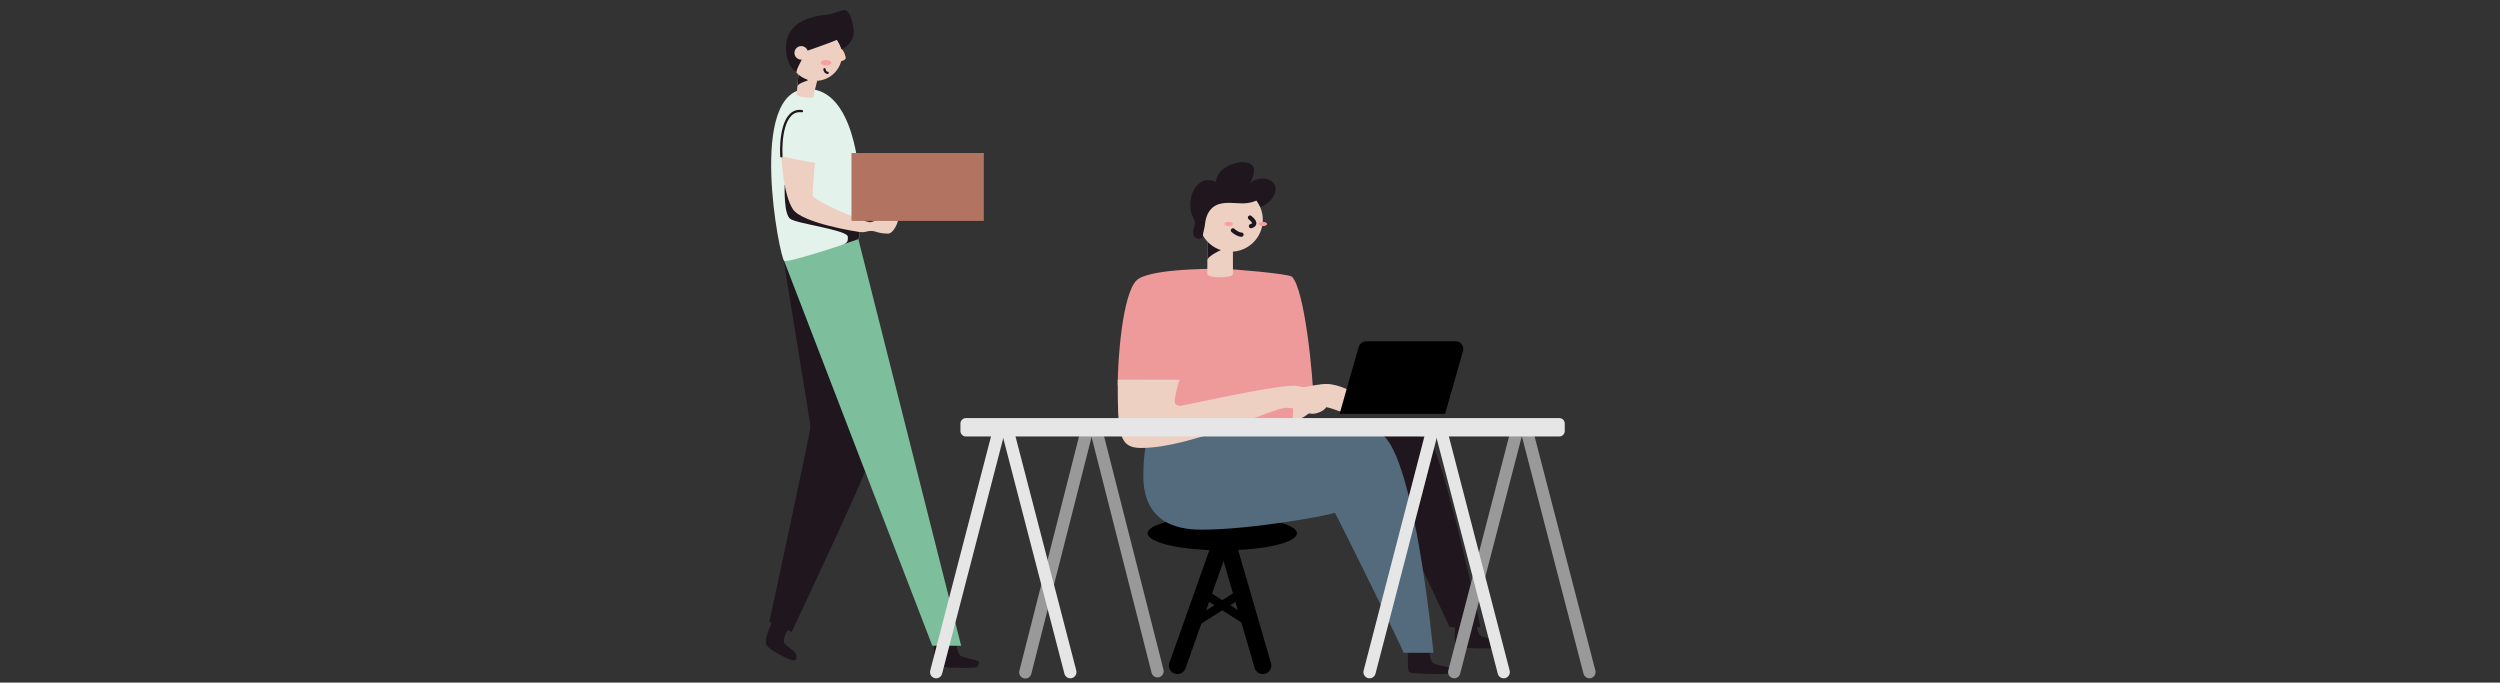 <svg width="586" height="160" viewBox="0 0 586 160" fill="none" xmlns="http://www.w3.org/2000/svg">
<rect x="0" y="0" width="586" height="160" fill="#333333" stroke="none"/>
<g clip-path="url(#clip0_8997_281182)">
<path d="M286.5 129C296.165 129 304 127.209 304 125C304 122.791 296.165 121 286.5 121C276.835 121 269 122.791 269 125C269 127.209 276.835 129 286.5 129Z" fill="black"/>
<path d="M287 125L276 156" stroke="black" stroke-width="4" stroke-miterlimit="10" stroke-linecap="round"/>
<path d="M287 125L296 156" stroke="black" stroke-width="4" stroke-miterlimit="10" stroke-linecap="round"/>
<path d="M280 146L291 139" stroke="black" stroke-width="2" stroke-miterlimit="10" stroke-linecap="round"/>
<path d="M282 139L293 146" stroke="black" stroke-width="2" stroke-miterlimit="10" stroke-linecap="round"/>
<path d="M330.092 153C330.092 153.585 329.725 157.278 330.456 157.619C331.187 157.96 339.218 158.167 339.582 157.824C339.946 157.481 340.165 156.764 339.846 156.559C339.526 156.354 336.417 155.774 335.995 155.5C335.573 155.225 334.99 153.771 335.204 153" fill="#1F161E"/>
<path d="M303.192 97.596L308 95.885C307.792 87.185 305.742 67.746 302.83 64.856C302.145 64.18 288.606 63 286.191 63C271.777 63 267.501 64.63 266.416 65.71C263.049 69.048 262 84.517 262 89.934C262 95.351 277.43 98.161 277.43 98.161L295.516 99.394C295.516 99.394 299.483 99.8 302.914 100C302.99 98.957 303.192 97.596 303.192 97.596Z" fill="#EF9A9A"/>
<path d="M318 103.135C319.312 102.748 332.364 100.631 335.207 103.413C338.051 106.195 347 146.082 347 147H339.794L330.067 126.187" fill="#1F161E"/>
<path d="M270.313 99.285C269.983 100.92 268 102.674 268 111.578C268 123.891 278.181 124.151 281.836 124.151C293.224 124.151 311.648 120.798 312.892 120.183C313.718 121.552 328.927 152.313 328.998 153H336C336 153 331.66 106.98 323.828 101.761C321.284 100.084 276.153 98.291 270.313 99.285Z" fill="#546B7D"/>
<path d="M311.062 90C309.145 90 307.564 90.427 303.226 91.225L303 99C307.115 97.447 308.07 95.289 309.263 95.289C312.243 95.289 313.801 96.729 315.561 96.729C316.79 96.729 319 95.826 319 94.598C319 92.026 313.436 90 311.062 90Z" fill="#EED0C3"/>
<path d="M341.092 146C341.092 146.705 340.725 151.132 341.456 151.543C342.187 151.955 350.218 152.198 350.582 151.789C350.946 151.38 351.165 150.518 350.846 150.272C350.526 150.026 347.417 149.327 346.995 148.998C346.573 148.669 345.99 146.924 346.204 146" fill="#1F161E"/>
<path d="M289 64.23C289 65.242 283 65.271 283 64.23V56H289V64.23Z" fill="#EED0C3"/>
<path d="M287 58.359C286.458 58.359 283 60.053 283 61V56C283.862 56 287 58.359 287 58.359Z" fill="#1F161E"/>
<path d="M288.5 59C292.642 59 296 55.642 296 51.5C296 47.358 292.642 44 288.5 44C284.358 44 281 47.358 281 51.5C281 55.642 284.358 59 288.5 59Z" fill="#EED0C3"/>
<path d="M296.247 45.515C295.306 46.994 293.337 47.673 291.204 47.673C289.387 47.673 286.741 47.151 284.858 48.213C283.839 48.781 282.671 50.073 282.436 52.66C282.436 53.103 281.928 54.821 281.928 55.375C281.928 55.753 281.497 56 280.78 56C280.409 56 279.677 55.406 279.677 54.501C279.677 53.453 280.099 53.081 280.099 52.191C280.099 51.303 279 50.448 279 47.977C279 44.418 281.296 42.226 282.921 42.226C284.402 42.226 284.867 42.567 285.053 42.712C285.053 39.477 289.359 38 291.067 38C293.018 38 293.937 38.792 293.937 39.801C293.937 41.408 293.162 42.774 292.769 43.081C293.659 42.288 294.815 41.852 296.012 41.857C298.248 41.857 299 43.311 299 44.305C299 46.466 296.379 48.468 295.404 48.468C295.158 47.954 294.87 47.461 294.542 46.994" fill="#1F161E"/>
<path d="M296 53C296.552 53 297 52.776 297 52.5C297 52.224 296.552 52 296 52C295.448 52 295 52.224 295 52.5C295 52.776 295.448 53 296 53Z" fill="#FA9E9F"/>
<path d="M288 53C288.552 53 289 52.776 289 52.5C289 52.224 288.552 52 288 52C287.448 52 287 52.224 287 52.5C287 52.776 287.448 53 288 53Z" fill="#FA9E9F"/>
<path d="M293 51C293.318 51.29 294.939 52.507 293.229 53" stroke="#1F161E" stroke-miterlimit="10" stroke-linecap="round"/>
<path d="M291 55C290.403 55 289.484 54.473 289 54" stroke="#1F161E" stroke-miterlimit="10" stroke-linecap="round"/>
<path d="M262 89C262 101.402 262.123 105 267.436 105C279.679 105 298.188 95.582 301.487 95.582C304.402 95.582 305.923 96.992 307.643 96.992C308.841 96.992 311 96.107 311 94.909C311 92.393 305.564 90.413 303.247 90.413C298.03 90.413 277.21 95.127 276.701 95.127C276.193 95.127 275.338 94.92 275.338 94.118C275.338 92.662 276.354 89.299 276.486 89.005L262 89Z" fill="#EED0C3"/>
<path d="M338.734 97H314L318.481 81.305C318.593 80.926 318.822 80.594 319.134 80.359C319.447 80.124 319.825 79.998 320.214 80H341.201C341.477 79.996 341.75 80.057 341.998 80.179C342.247 80.301 342.464 80.48 342.632 80.702C342.8 80.925 342.915 81.184 342.968 81.46C343.02 81.736 343.009 82.02 342.934 82.29L338.734 97Z" fill="black"/>
<path d="M218.976 150.934C218.976 151.591 218.589 155.749 219.359 156.131C220.13 156.513 228.61 156.747 228.993 156.365C229.376 155.983 229.61 155.173 229.263 154.939C228.916 154.704 225.646 154.057 225.181 153.746C224.717 153.435 224.12 151.81 224.35 150.934" fill="#1F161E"/>
<path d="M183.806 61.17C183.719 62.24 190.005 98.978 189.965 100.16C189.924 101.342 180.336 145.789 180.336 145.789L185.566 148.122C185.566 148.122 203.237 110.748 203.533 108.379C203.828 106.009 186.587 61.16 183.806 61.17Z" fill="#1F161E"/>
<path d="M183.805 61.17C184.203 62.291 218.533 151.358 218.533 151.358H225.294L201.205 56.074L183.805 61.17Z" fill="#7DBF9D"/>
<path d="M189.279 20.844C200.285 20.844 201.525 40.777 201.525 43.584C201.525 46.392 201.887 55.187 201.219 56.058C200.25 56.516 184.84 61.663 183.819 61.153C182.798 60.644 174.946 20.844 189.279 20.844Z" fill="#E3F2EB"/>
<path d="M183.923 43.315C183.923 44.216 183.724 50.142 185.214 51.289C186.704 52.435 198.726 53.918 198.726 55.487C198.726 56.16 198.945 56.883 197.46 57.378C198.44 57.047 201.206 56.058 201.206 56.058C201.432 55.531 201.538 54.96 201.517 54.387C201.251 54.147 183.923 43.315 183.923 43.315Z" fill="#1F161E"/>
<path d="M192.081 16.808L187.315 15.789C187.315 15.789 186.785 21.705 186.723 22.214C186.662 22.724 190.576 23.182 190.637 22.724C190.698 22.265 192.081 16.808 192.081 16.808Z" fill="#EED0C3"/>
<path d="M187.163 17.477C187.163 17.365 188.693 18.364 189.306 18.665C189.918 18.965 187.086 19.235 186.902 20.336C186.979 19.521 187.152 17.661 187.163 17.477Z" fill="#1F161E"/>
<path d="M191.176 18.95C194.6 18.95 197.376 16.178 197.376 12.759C197.376 9.34 194.6 6.568 191.176 6.568C187.752 6.568 184.977 9.34 184.977 12.759C184.977 16.178 187.752 18.95 191.176 18.95Z" fill="#EED0C3"/>
<path d="M191.072 38.138C190.868 39.157 190.48 44.35 190.495 45.863C191.138 47.279 201.644 51.733 203.839 52.1C204.706 52.074 205.186 51.59 205.727 51.59C207.012 51.616 210.457 51.397 210.457 51.768C210.457 52.14 209.436 54.754 208.161 54.754C206.012 54.754 205.278 54.194 204.466 54.143C203.323 54.072 202.895 54.484 201.879 54.418C200.864 54.352 188.046 52.303 185.867 49.058C183.607 45.685 183.142 37.038 183.153 36.625C183.734 36.783 190.22 38.138 191.072 38.138Z" fill="#EED0C3"/>
<path d="M183.153 36.636C182.948 32.87 183.51 25.462 187.964 26.053" stroke="#1F161E" stroke-width="0.55" stroke-miterlimit="10" stroke-linecap="round"/>
<path d="M180.948 145.859C180.755 146.282 178.984 149.966 179.688 151.225C180.392 152.483 185.546 155.011 186.163 154.792C186.781 154.572 186.908 153.895 186.424 153.059C185.939 152.223 184.041 151.373 183.801 150.644C183.561 149.915 184.219 147.943 184.903 147.515" fill="#1F161E"/>
<path d="M193.622 15.332C194.295 15.332 194.841 15.049 194.841 14.7C194.841 14.351 194.295 14.068 193.622 14.068C192.948 14.068 192.402 14.351 192.402 14.7C192.402 15.049 192.948 15.332 193.622 15.332Z" fill="#FA9E9F"/>
<path d="M186.722 16.978C185.614 16.468 184.227 14.257 184.227 11.255C184.227 3.485 193.636 3.612 194.59 3.327C195.544 3.042 197.458 2.344 197.922 2.344C199.483 2.344 200.126 6.603 200.126 7.291C200.126 9.977 197.902 11.424 197.259 11.51C196.963 10.756 196.601 10.03 196.177 9.34C195.753 9.569 189.467 11.887 188.385 12.147C188.702 13.304 186.558 15.969 186.722 16.978Z" fill="#1F161E"/>
<path d="M197.205 11.516C197.659 11.516 198.322 13.299 198.225 13.701C198.128 14.104 197.128 14.415 196.73 14.4C196.332 14.384 196.552 11.516 197.205 11.516Z" fill="#F8CDBA"/>
<path d="M193.262 16.232C193.262 16.438 193.335 16.638 193.469 16.795C193.602 16.952 193.788 17.056 193.991 17.088" stroke="#1F161E" stroke-width="0.55" stroke-miterlimit="10" stroke-linecap="round"/>
<path d="M187.811 13.986C188.69 13.986 189.403 13.274 189.403 12.396C189.403 11.518 188.69 10.807 187.811 10.807C186.932 10.807 186.219 11.518 186.219 12.396C186.219 13.274 186.932 13.986 187.811 13.986Z" fill="#EED0C3"/>
<path d="M230.61 35.871H199.586V51.779H230.61V35.871Z" fill="#B37361"/>
<g clip-path="url(#clip1_8997_281182)">
<path d="M371.172 157.908C371.374 158.686 372.161 159.151 372.929 158.946C373.698 158.742 374.157 157.946 373.955 157.168L359.571 101.774C359.369 100.996 358.583 100.531 357.815 100.735C357.046 100.94 356.587 101.736 356.789 102.514L371.172 157.908Z" fill="#999999"/>
<path d="M356.643 102.516C356.845 101.738 356.386 100.942 355.618 100.737C354.849 100.533 354.063 100.998 353.861 101.776L339.478 157.17C339.276 157.948 339.735 158.744 340.503 158.949C341.271 159.153 342.058 158.688 342.26 157.91L356.643 102.516Z" fill="#999999"/>
<path d="M336.799 102.518C337.001 101.74 336.542 100.944 335.774 100.739C335.006 100.535 334.219 101 334.017 101.778L319.634 157.172C319.432 157.95 319.891 158.746 320.659 158.951C321.428 159.155 322.214 158.69 322.416 157.912L336.799 102.518Z" fill="#E6E6E6"/>
<path d="M351.079 157.91C351.281 158.688 352.067 159.153 352.835 158.948C353.604 158.744 354.063 157.948 353.861 157.17L339.478 101.775C339.276 100.998 338.489 100.533 337.721 100.737C336.953 100.942 336.493 101.738 336.695 102.516L351.079 157.91Z" fill="#E6E6E6"/>
<path d="M255.876 102.397C256.075 101.617 255.611 100.821 254.841 100.62C254.07 100.419 253.284 100.888 253.086 101.669L238.944 157.227C238.745 158.007 239.209 158.803 239.979 159.004C240.75 159.205 241.536 158.735 241.734 157.955L255.876 102.397Z" fill="#999999"/>
<path d="M269.932 157.698C270.131 158.479 270.916 158.948 271.687 158.747C272.457 158.546 272.921 157.75 272.722 156.97L258.58 101.412C258.382 100.632 257.596 100.162 256.826 100.363C256.055 100.564 255.591 101.36 255.79 102.14L269.932 157.698Z" fill="#999999"/>
<path d="M365.505 98H226.398C225.695 98 225.125 98.577 225.125 99.289V101.021C225.125 101.732 225.695 102.309 226.398 102.309H365.505C366.208 102.309 366.778 101.732 366.778 101.021V99.289C366.778 98.577 366.208 98 365.505 98Z" fill="#E6E6E6"/>
<path d="M235.213 102.52C235.415 101.742 234.956 100.946 234.188 100.741C233.42 100.537 232.633 101.002 232.431 101.78L218.048 157.174C217.846 157.952 218.305 158.748 219.073 158.953C219.842 159.157 220.628 158.692 220.83 157.914L235.213 102.52Z" fill="#E6E6E6"/>
<path d="M249.497 157.91C249.699 158.688 250.485 159.153 251.253 158.948C252.022 158.744 252.481 157.948 252.279 157.17L237.896 101.775C237.694 100.998 236.907 100.533 236.139 100.737C235.371 100.942 234.911 101.738 235.113 102.516L249.497 157.91Z" fill="#E6E6E6"/>
</g>
</g>
<defs>
<clipPath id="clip0_8997_281182">
<rect width="586" height="160" fill="white"/>
</clipPath>
<clipPath id="clip1_8997_281182">
<rect width="156" height="61" fill="white" transform="translate(218 98)"/>
</clipPath>
</defs>
</svg>
